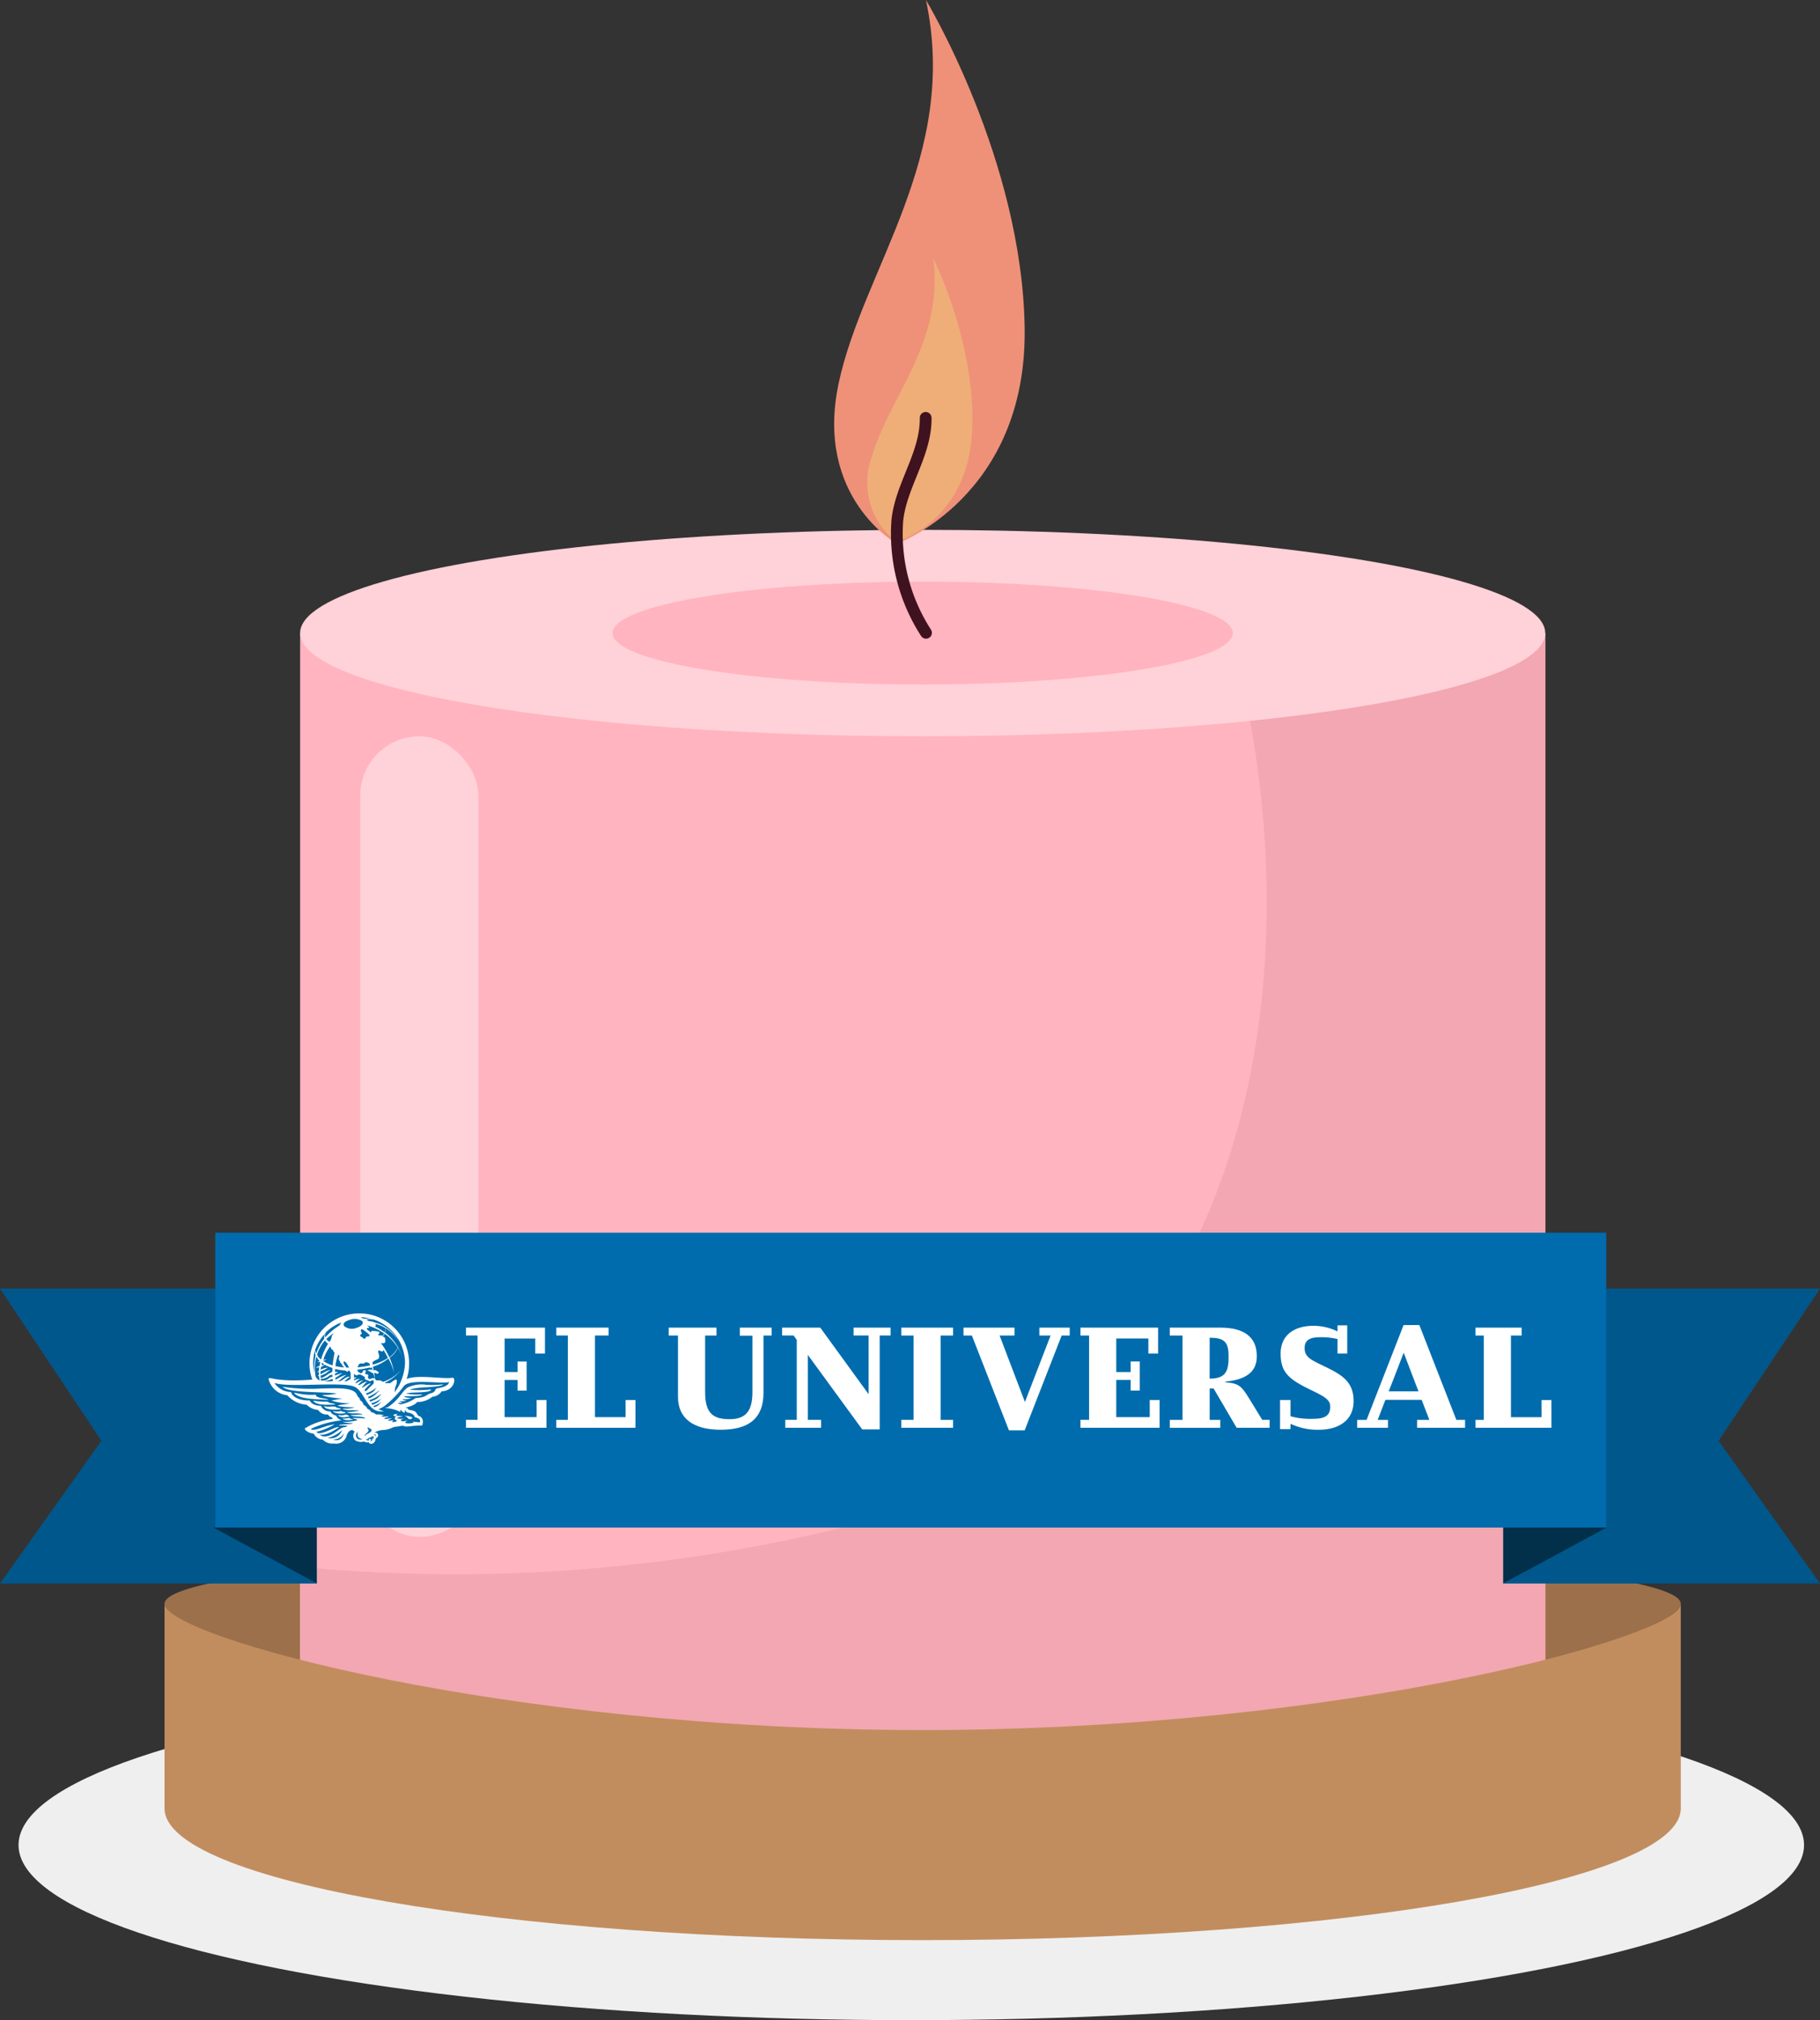 <svg xmlns="http://www.w3.org/2000/svg" width="122.151" height="135.5" viewBox="0 0 122.151 135.5">
  <rect x="0" y="0" width="122.151" height="135.5" fill="#333333" stroke="none"/>
  <g id="Group_8695" data-name="Group 8695" transform="translate(-287.375 -857.5)">
    <g id="Group_8663" data-name="Group 8663" transform="translate(288.619 857.5)">
      <ellipse id="Ellipse_2" data-name="Ellipse 2" cx="59.918" cy="11.748" rx="59.918" ry="11.748" transform="translate(0 112.005)" fill="#efefef"/>
      <g id="Group_10" data-name="Group 10" transform="translate(9.799 0)">
        <path id="Path_13" data-name="Path 13" d="M295.634,185.928c0,2.22-24.071,9.268-52.175,9.268s-49.589-7.048-49.589-9.268,22.787-4.03,50.882-4.03S295.634,183.7,295.634,185.928Z" transform="translate(-193.87 -78.36)" fill="#9c704b"/>
        <g id="Group_7" data-name="Group 7" transform="translate(9.097 35.539)">
          <path id="Path_14" data-name="Path 14" d="M288.6,107v71.9c0,3.825-18.706,6.926-41.785,6.926s-41.785-3.1-41.785-6.926V107Z" transform="translate(-205.027 -100.072)" fill="#ffb4bf"/>
          <path id="Path_15" data-name="Path 15" d="M267.445,107c6.531,23.791.9,54.188-27.348,60.313a109.76,109.76,0,0,1-35.071,2.318V178.9c0,3.825,18.712,6.926,41.785,6.926s41.785-3.1,41.785-6.926V107Z" transform="translate(-205.027 -100.072)" fill="#f2a7b2"/>
          <ellipse id="Ellipse_3" data-name="Ellipse 3" cx="41.784" cy="6.924" rx="41.784" ry="6.924" transform="translate(0.002)" fill="#ffd1d8"/>
          <ellipse id="Ellipse_4" data-name="Ellipse 4" cx="20.815" cy="3.449" rx="20.815" ry="3.449" transform="translate(20.972 3.475)" fill="#ffb4bf"/>
          <rect id="Rectangle_2" data-name="Rectangle 2" width="7.941" height="53.703" rx="3.971" transform="translate(4.035 13.847)" fill="#ffd1d8"/>
        </g>
        <path id="Path_16" data-name="Path 16" d="M295.634,186.841v13.724c0,4.882-22.778,8.841-50.882,8.841s-50.882-3.96-50.882-8.841V186.841c0,2.219,22.787,8.474,50.882,8.474S295.634,189.06,295.634,186.841Z" transform="translate(-193.87 -79.273)" fill="#c28d5e"/>
        <g id="Group_9" data-name="Group 9" transform="translate(44.947)">
          <g id="Group_8" data-name="Group 8">
            <path id="Path_17" data-name="Path 17" d="M253.192,91.387s-5.537-3.085-3.9-10.766,8.1-15.226,5.857-25.7c0,0,6.46,10.686,6.625,22S253.192,91.387,253.192,91.387Z" transform="translate(-248.993 -54.919)" fill="#ef9178"/>
            <path id="Path_18" data-name="Path 18" d="M253.675,95.194a5.053,5.053,0,0,1-1.616-5.8c1.164-3.962,4.846-7.661,4.084-13.24,0,0,2.965,5.855,2.6,11.792S253.675,95.194,253.675,95.194Z" transform="translate(-249.506 -58.84)" fill="#efae78"/>
            <path id="Path_19" data-name="Path 19" d="M256.1,103.709a12.244,12.244,0,0,1-1.923-7.562c.263-2.379,1.927-4.414,1.9-6.853" transform="translate(-249.94 -61.265)" fill="none" stroke="#3f121f" stroke-linecap="round" stroke-linejoin="round" stroke-width="0.789"/>
          </g>
        </g>
      </g>
    </g>
    <g id="Group_8661" data-name="Group 8661" transform="translate(287.375 940.184)">
      <g id="Group_43" data-name="Group 43" transform="translate(0 0)">
        <g id="Group_41" data-name="Group 41" transform="translate(100.883 3.748)">
          <path id="Path_63" data-name="Path 63" d="M718.863,250.712H697.594V230.932h21.268l-6.806,10.207Z" transform="translate(-697.594 -230.932)" fill="#00578b"/>
          <path id="Path_64" data-name="Path 64" d="M697.666,315.8v3.737l6.93-3.737Z" transform="translate(-697.652 -299.775)" fill="#022f4a"/>
        </g>
        <g id="Group_42" data-name="Group 42" transform="translate(0 3.748)">
          <path id="Path_65" data-name="Path 65" d="M163.433,250.712H184.7V230.932H163.433l6.806,10.207Z" transform="translate(-163.433 -230.932)" fill="#00578b"/>
          <path id="Path_66" data-name="Path 66" d="M246.186,315.8v3.737l-6.935-3.737Z" transform="translate(-224.932 -299.775)" fill="#022f4a"/>
        </g>
        <rect id="Rectangle_6" data-name="Rectangle 6" width="93.356" height="19.777" transform="translate(14.449 0)" fill="#006cad"/>
      </g>
      <g id="logo-el-universal" transform="translate(18.026 5.393)">
        <g id="Group_8392" data-name="Group 8392" transform="translate(13.246 0.8)">
          <g id="Group_8391" data-name="Group 8391" transform="translate(0 0)">
            <g id="Group_8390" data-name="Group 8390">
              <path id="Path_57775" data-name="Path 57775" d="M120.094,18.178h-5.4v-.53h.774V11.989h-.774V11.46h5.3V13.2h-.651V12.193h-2.056v2.248h.865V13.73h.611v1.955h-.611v-.713h-.865v2.493h2.147v-1.15h.661Z" transform="translate(-114.69 -11.288)" fill="#fff"/>
              <path id="Path_57776" data-name="Path 57776" d="M170.782,18.178H165.47v-.53h.774V11.989h-.773V11.46h3.511v.529h-.916v5.476h2.056v-1.15h.66Z" transform="translate(-159.406 -11.288)" fill="#fff"/>
              <path id="Path_57777" data-name="Path 57777" d="M235.586,12.008h-.546v3.827c0,1.853-1.13,2.493-2.871,2.493-1.893,0-2.869-.8-2.869-2.208V12.009h-.621V11.48h3.206v.529h-.763v3.8c0,1.465.58,1.811,1.649,1.811,1.119,0,1.526-.6,1.526-1.811V12.02h-.844v-.54h2.134Z" transform="translate(-215.069 -11.306)" fill="#fff"/>
              <path id="Path_57778" data-name="Path 57778" d="M294.107,17.648h.888v.529h-2.4v-.529h.77V12.284c0-.011-.214-.295-.214-.295h-.77V11.46h2.561l3.247,4.468V11.989H297.18V11.46h2.484v.529h-.733v6.3h-1.17l-3.654-5Z" transform="translate(-271.162 -11.288)" fill="#fff"/>
              <path id="Path_57779" data-name="Path 57779" d="M362.866,18.178H359.39v-.53h.822V11.99h-.822v-.53h3.476v.53h-.833v5.658h.833Z" transform="translate(-330.171 -11.288)" fill="#fff"/>
              <path id="Path_57780" data-name="Path 57780" d="M398.455,18.36H397.4L394.912,12h-.562V11.47h3.423V12h-1l1.7,4.457L400.195,12h-.753V11.47h2.037V12h-.541Z" transform="translate(-360.956 -11.297)" fill="#fff"/>
              <path id="Path_57781" data-name="Path 57781" d="M465.4,18.187H460.09v-.53h.58V12h-.58V11.47h5.21v1.74h-.652V12.2h-2.155v2.25h.965v-.713h.61v1.955h-.61v-.713h-.965v2.493h2.247v-1.15h.661Z" transform="translate(-418.846 -11.297)" fill="#fff"/>
              <path id="Path_57782" data-name="Path 57782" d="M514.024,15.093c1.761-.162,2.117-.946,2.117-1.71,0-1.222-.773-1.913-2.453-1.913H510.3V12h.855v5.659H510.3v.529h3.389v-.529h-.712V15.551h.264l1.546,2.635H517v-.529h-.494l-.925-1.507c-.468-.752-.652-.947-1.557-1.017Zm-1.048-2.941h.081c1.008,0,1.19.407,1.19,1.272s-.131,1.465-1.232,1.465h-.041Z" transform="translate(-463.061 -11.297)" fill="#fff"/>
              <path id="Path_57783" data-name="Path 57783" d="M572.971,17.143h-.7V15.188h.7v1.089a4.956,4.956,0,0,0,1.507.173c.844,0,1.16-.234,1.16-.824,0-.468-.407-.682-1.354-1.14-1.476-.713-1.974-1.19-1.974-2.412,0-1.262.947-1.863,2.209-1.863a3.738,3.738,0,0,1,1.609.376V10.18h.651v1.893h-.651V11.1a4.676,4.676,0,0,0-1.18-.123c-.693,0-1.028.214-1.028.722,0,.611.407.783,1.262,1.2,1.161.56,2.025,1.008,2.025,2.361,0,1.292-1,1.924-2.34,1.924a4.276,4.276,0,0,1-1.893-.4Z" transform="translate(-517.631 -10.161)" fill="#fff"/>
              <path id="Path_57784" data-name="Path 57784" d="M617.542,15.038h2.432l.518,1.343h-.824v.529h3.22v-.529h-.584l-2.484-6.361h-1.058l-2.484,6.361h-.63v.529h2.066v-.529h-.691Zm2.219-.571h-2c.011,0,1.008-2.595,1.008-2.595Z" transform="translate(-555.831 -10.02)" fill="#fff"/>
              <path id="Path_57785" data-name="Path 57785" d="M687.238,18.187h-5.1v-.529h.559V12h-.559V11.47h3.1V12h-.72v5.475h2.056v-1.15h.661Z" transform="translate(-614.382 -11.297)" fill="#fff"/>
            </g>
          </g>
        </g>
        <g id="Group_8394" data-name="Group 8394" transform="translate(0 0)">
          <g id="Group_8393" data-name="Group 8393" transform="translate(0 0)">
            <path id="Path_57786" data-name="Path 57786" d="M18.338,48.244c.4.214.685.265,2.093.324.222-.029-.411-.105-.53-.142-.466-.142-.054-.211-.371-.192a4.483,4.483,0,0,1-.917-.061C18.32,48.13,18.024,48.01,18.338,48.244Z" transform="translate(-16.479 -42.756)" fill="#fff"/>
            <path id="Path_57787" data-name="Path 57787" d="M78.17,34.656c.019-.025.038-.05.055-.076C78.207,34.606,78.189,34.631,78.17,34.656Z" transform="translate(-69.285 -30.847)" fill="#fff"/>
            <path id="Path_57788" data-name="Path 57788" d="M40.025,58.325c.109.15.595.171.765.116.147.011.051-.073-.037-.084-.081.017-.173-.072-.189-.062C40.175,58.39,40,58.264,40.025,58.325Z" transform="translate(-35.693 -51.73)" fill="#fff"/>
            <path id="Path_57789" data-name="Path 57789" d="M16.084,7.654c-.632.106-2.314-.234-3.058.084a3.174,3.174,0,0,0,.165-1.058,3.343,3.343,0,1,0-6.5,1.1c-2.607.2-2.89-.266-2.93-.038A1.436,1.436,0,0,0,5.014,8.827a1.924,1.924,0,0,0,1.3.636,1.253,1.253,0,0,0,.775.352.679.679,0,0,0,.659.3.371.371,0,0,0,.275.2s-.011.068.076.1a4.56,4.56,0,0,0-1.914.641c.045.219.486.358.6.339a.748.748,0,0,0,.616.413.879.879,0,0,0,.749.254.728.728,0,0,0,.837-.478c.036-.16.148-.393.371-.422a.344.344,0,0,1,.179.11.431.431,0,0,0,.045.589.822.822,0,0,0,.619.067c.125.122.234.027.3.063-.025.043.11.128.23.078s.142-.106.153-.144a.1.1,0,0,0,.032-.121.082.082,0,0,0,.044-.115c.081.021.159-.1.153-.178-.011-.154-.107-.177-.252-.177a1.351,1.351,0,0,1,.666-.179,1.727,1.727,0,0,0,.585-.174c.17-.051.32-.05.457-.081.1-.02.171-.013.229-.029.038.037.152.082.486.035a6.141,6.141,0,0,1,.781-.048c.207-.574-.282-.667-.282-.667-.075-.15-.128-.287-.363-.339s-.3-.044-.327-.156a.33.33,0,0,0-.167.006.5.5,0,0,1,.165-.081c.476-.123.579-.267.64-.34a1.572,1.572,0,0,0,1.022-.352.809.809,0,0,0,.621-.364C16.254,8.532,16.371,7.607,16.084,7.654ZM10.86,9.624a.161.161,0,0,1-.067-.075,1.394,1.394,0,0,0,.414-.189c.263-.161,0,.035-.07.129C11.138,9.489,11.092,9.561,10.86,9.624Zm-2.6-1.835s-.042-.143.024-.161c.112-.032.285-.214.4-.248,0,0,.086-.1-.463.125,0-.051,0-.055,0-.129A.686.686,0,0,1,8.407,7.3c.012-.067-.133-.024-.176-.049-.025-.029-.006-.091,0-.189a3.337,3.337,0,0,0,.671.109c.038.031.259.15.17.036l0-.021c.054,0,.079,0,.134.006a.274.274,0,0,0,.036.09l.026.032,0,.418c-.05.024-.149.1-.241.137a.481.481,0,0,1-.192.029c.137-.09.192-.195.374-.3,0,0-.1-.1-.5.21a.541.541,0,0,1-.289.087V7.884c.166-.07.39-.343.566-.4C8.982,7.481,8.869,7.413,8.264,7.788Zm-.87.055-.116,0c-.007-.049-.017-.118-.017-.118a.848.848,0,0,0,.422-.1c.105-.05.185-.178.347-.168.014,0,.02.074.025.122-.031.016-.107.031-.136.044C7.743,7.7,7.742,7.83,7.394,7.843Zm3.536-3.8a2.3,2.3,0,0,1,.653.262.478.478,0,0,1-.023.307,3.5,3.5,0,0,0-.66-.4C10.969,4.18,10.964,4.116,10.929,4.045Zm-.882-.187h0c.127.15-.055.353-.4.459a.81.81,0,0,1-.8-.117c-.125-.149,0-.32.351-.423A.933.933,0,0,1,10.047,3.857Zm-2,.929c-.064.053-.043.128-.061.192-.008.03-.029.087-.053.147-.029.039-.057.079-.084.119A1.377,1.377,0,0,1,7.7,5.137a.379.379,0,0,1-.064-.08,3.409,3.409,0,0,1,.481-.384A.653.653,0,0,1,8.047,4.786ZM9.763,6.88a.521.521,0,0,1,.074-.135c.032-.049.149-.055.2-.05s.079.019.1.012.053-.033.093-.069.087-.018.128-.012a.307.307,0,0,1,.118.043.15.15,0,0,1,.066.05.218.218,0,0,1,.02.105,5.977,5.977,0,0,1-.839.13A.568.568,0,0,0,9.763,6.88Zm.708-2c-.068.016-.139,0-.166.035s-.03.177-.184.1c-.092-.123-.127-.068-.184-.137a.088.088,0,0,1,.039-.146c.044-.017.037-.061.027-.111s-.073-.062-.045-.147c.01-.032.023-.1.125-.054a3.437,3.437,0,0,1,.413.326C10.565,4.826,10.533,4.87,10.471,4.884ZM8.2,4.159a1.723,1.723,0,0,1,.439-.2c-.027.05-.107.155-.127.193a4.047,4.047,0,0,0-.947.8.478.478,0,0,1,.01-.3A2.366,2.366,0,0,1,8.2,4.159ZM7.582,5.208a.8.8,0,0,0,.173.166,4.024,4.024,0,0,0-.474,1.054A.644.644,0,0,1,7.016,6.1a2.717,2.717,0,0,1,.529-.947C7.555,5.162,7.57,5.192,7.582,5.208Zm-.227,1.44c.072.044.094.1.17.133a1.168,1.168,0,0,0-.211.035C7.326,6.761,7.34,6.7,7.355,6.648Zm-.17-.105c-.055.018-.173.06-.141.069a1.427,1.427,0,0,1,.193-.01c-.019.086-.043.181-.057.26-.072.024-.205.074-.224.137.053-.011.14-.041.2-.051a1.751,1.751,0,0,0-.018.236.589.589,0,0,0-.127.1c.029-.007.093-.027.128-.033,0,.018,0,.086,0,.1,0,.033-.02-.248,0,.1-.025.038-.066.069-.079.1.014,0,.066-.017.081-.023a2.822,2.822,0,0,0,.05.31.516.516,0,0,1-.172-.117.642.642,0,0,1-.1-.144,3.293,3.293,0,0,1,.048-1.348A1.2,1.2,0,0,0,7.186,6.543Zm-.35.786a3.1,3.1,0,0,1,.036-1.515,1.374,1.374,0,0,0,.043.326A4.244,4.244,0,0,0,6.836,7.329Zm.614-.019c-.066.035-.122.07-.205.117a1.791,1.791,0,0,1,.007-.205,1.306,1.306,0,0,0,.161-.061C7.583,7.1,7.6,7.042,7.737,7c0,0-.05-.066-.4.078-.021.008-.061.036-.082.044a.89.89,0,0,1,.033-.2c.113-.038.147-.1.258-.13A3.443,3.443,0,0,0,8.042,7c.007.11.007.275-.062.294a1.576,1.576,0,0,0-.314.183,1.137,1.137,0,0,1-.4.2c-.011-.06-.013-.105-.019-.165A1.775,1.775,0,0,0,7.52,7.4c.171-.072.219-.191.4-.247C7.919,7.157,7.9,7.073,7.45,7.309Zm-.026-.788c.062-.036.236-.061.2-.088,0,0-.086,0-.185.013a2.758,2.758,0,0,1,.451-.887c.085.085.044.173.152.209.076.056.05.117.105.17l.047.027a8.514,8.514,0,0,0-.137.854A1.863,1.863,0,0,1,7.423,6.521Zm1.011-.41a.117.117,0,0,1,.067.159.189.189,0,0,0,.006.214.5.5,0,0,1,.062.137.448.448,0,0,0,.116.128c.029.023.017.085.017.085a1.084,1.084,0,0,0,.111.1.156.156,0,0,1,.032.029,3.146,3.146,0,0,1-.595-.094A2.661,2.661,0,0,1,8.435,6.112Zm.383.6c-.05-.107-.014-.142.024-.148s.133.085.155.129.054.069.082.128.062.1.088.153c-.06,0-.148-.006-.205-.008-.019-.03-.01-.055-.024-.07A.582.582,0,0,1,8.818,6.716ZM10.2,8.48a2.636,2.636,0,0,1,.4-.419s.027-.133-.463.219c-.049.024-.1.045-.122.019.142-.112.2-.3.365-.37,0,0-.049-.079-.47.186a.113.113,0,0,1-.142,0c.119-.094.216-.233.343-.283,0,0-.018-.059-.42.16a.107.107,0,0,1-.115,0c.111-.087.2-.214.319-.256,0,0,0-.057-.4.093a.61.61,0,0,1,0-.079.669.669,0,0,1,.17-.1s-.035-.049-.174,0c0,0,0-.178.007-.26a.663.663,0,0,1,.1.09s.073.026.1.008a.352.352,0,0,1,.222-.048,1.467,1.467,0,0,1,.217.119.112.112,0,0,1,.084.069c.017.051-.011.076,0,.1s.023.044.13.082.123.038.152.062.081.014.1.013.044-.042.068-.049a.566.566,0,0,1,.107,0c.067.019.035.091.036.148,0,.1-.1.134-.165.219C10.436,8.376,10.264,8.691,10.2,8.48Zm.63-.8a.413.413,0,0,0-.217.045.12.12,0,0,1-.164-.043c-.024-.045-.016-.078,0-.173s-.123-.075-.184-.111.008-.121.03-.181-.118-.073-.156-.063-.056.14-.131.178-.092.01-.179-.041a.178.178,0,0,1-.105-.176,7.794,7.794,0,0,0,.8-.14c.068-.011.037.043.1.018a.153.153,0,0,0,.059-.044,1.96,1.96,0,0,1,.06.189c-.025-.008-.075-.02-.1-.032a.5.5,0,0,0-.239.054c-.025.023.048.027.081.039s.087.044.122.056.061.084.123.079c.017,0,.048,0,.057.029a2.45,2.45,0,0,1,.1.34A.135.135,0,0,0,10.834,7.682Zm-.09-.9a.5.5,0,0,0,0-.147c-.016-.062.216-.167.216-.167s.092-.037.162-.073.073-.25.037-.33-.059-.178-.013-.23.183.088.257.061c.055-.02.05-.069.07-.11a4.7,4.7,0,0,1,.3.547,3.509,3.509,0,0,1-1,.441ZM11.3,5.334l.093.007c.072.006.176-.008.2-.09a.825.825,0,0,0-.018-.259c-.02-.064-.117-.072-.142-.11l-.007-.01a.862.862,0,0,0,.129-.17,3.221,3.221,0,0,1,.875.936,1.882,1.882,0,0,1-.566.647A4.836,4.836,0,0,0,11.3,5.334Zm.222-.647a.762.762,0,0,1-.131.162.171.171,0,0,0-.148-.029.122.122,0,0,1-.134-.067s.147-.112.079-.173a1.2,1.2,0,0,0-.42-.061c-.128-.036-.119.054-.139.1-.093-.078-.187-.152-.284-.219h.006c0-.137.155-.055.162-.115s-.168-.123-.109-.136A3.712,3.712,0,0,1,11.521,4.687Zm-1.37-.995c-.029-.006-.155-.062-.2-.067.03-.016.042-.024.05-.029a3.051,3.051,0,0,1,.648.105A2.189,2.189,0,0,0,10.152,3.693ZM7.529,4.717a.638.638,0,0,0-.033.316,3.269,3.269,0,0,0-.536.992.771.771,0,0,1-.07-.256A3.046,3.046,0,0,1,7.529,4.717ZM7.915,7.78c.08-.03.122-.038.13-.042s.021.035.037.127a1.527,1.527,0,0,1-.59.019A1.288,1.288,0,0,0,7.915,7.78Zm2.448,1.03a.247.247,0,0,1-.056-.11c.429-.107.874-.577.611-.276a.719.719,0,0,1-.363.3Zm.645-.179c.245-.186.223-.124.042.021a1.228,1.228,0,0,1-.556.389.158.158,0,0,1-.054-.1A3.547,3.547,0,0,0,11.008,8.631ZM11.3,8.8c-.192.153-.125.2-.485.365-.1.041-.229.091-.234.094a.352.352,0,0,1-.053-.109C11.057,9,11.367,8.659,11.3,8.8Zm-.042.3c.177-.107-.047.043-.093.136a1.22,1.22,0,0,1-.445.232.427.427,0,0,1-.066-.1A2.007,2.007,0,0,0,11.261,9.093Zm1-.793c.075-.186.122-.288.1-.384-.008-.042.055-.067-.027-.137s-.407.293-.5.234c-.066-.036-.116.018-.187,0a.147.147,0,0,1-.072-.042,2.876,2.876,0,0,0,1.071-.839,2.683,2.683,0,0,1-1.168.78c-.044-.011-.054.02-.094-.021a.364.364,0,0,0-.273-.067.487.487,0,0,1-.133-.007.327.327,0,0,0-.074-.1c-.019-.144-.024-.224-.054-.381a.265.265,0,0,1,.069-.01c.069.008.072.045.115.056a.132.132,0,0,0,.124-.076c.011-.037-.051-.073-.11-.1a.712.712,0,0,1-.1-.068c-.033-.02-.1.012-.137.014-.017-.079-.026-.161-.044-.241L10.8,6.9a3.1,3.1,0,0,0,1-.537,3.938,3.938,0,0,1,.379.956,4.135,4.135,0,0,0-.3-1.005,1.679,1.679,0,0,0,.561-.663,2.738,2.738,0,0,1,.327.767,3.067,3.067,0,0,0-.316-.792c.013-.032.023-.064.032-.1-.012.027-.025.056-.038.084a3.31,3.31,0,0,0-.861-.991.491.491,0,0,0,0-.318A2.963,2.963,0,0,1,12.5,5.2l-.012-.017a2.58,2.58,0,0,0-1.629-1.243l-.1-.045-.337-.063c-.01-.042-.093-.087-.106-.093a1.685,1.685,0,0,1,.543.027,3.088,3.088,0,0,1,2.057,2.912,3.512,3.512,0,0,1-.691,1.946A2.429,2.429,0,0,1,12.263,8.3ZM7.728,11.69a2.2,2.2,0,0,0,.972-.525.268.268,0,0,0-.019.037A.8.8,0,0,1,7.728,11.69Zm.358.111a.84.84,0,0,0,.742-.438C8.652,11.978,8.2,11.846,8.086,11.8Zm1.642-.055a.289.289,0,0,1-.027-.406c.007-.081.048-.1.032.062-.03.321.208.326.288.369S9.846,11.825,9.728,11.747Zm.5-.182c-.016-.036-.012-.082.076-.158.387-.33-.041-.29.148-.435-.029.094.585.131-.1.47A.441.441,0,0,0,10.227,11.565Zm.605.136c-.008.01-.012-.013-.014-.021a.031.031,0,0,0-.056,0c.051.055.026.13,0,.074a.038.038,0,0,0-.059-.011.1.1,0,0,1-.01.133c-.032.039-.1.054-.111.027s.026-.007.045-.029a.074.074,0,0,0-.031-.107c-.051-.031-.133-.016-.112.042.02.026.047.054-.013.055a.257.257,0,0,1-.084-.01.114.114,0,0,1-.09-.073c0-.043.027.014.064.008.057,0,.082-.131.211-.116a.057.057,0,0,0,.049-.021c.006-.014,0-.027.023-.035a.084.084,0,0,1,.045,0c.035,0,.031-.013.038-.029s.033-.012.057,0C10.843,11.62,10.849,11.685,10.833,11.7Zm.064-.242a.066.066,0,0,1,.045.115c-.032.035-.014-.014-.032-.051a.1.1,0,0,0-.07-.036c-.021-.006-.031-.031-.021-.033A.207.207,0,0,0,10.9,11.459Zm2.045-1.614a.233.233,0,0,0,.2.153c.168.031.392.119.413.271.011.076.464.068.361.375a3.989,3.989,0,0,1-.5-.053c-.014.021.146.035.069.073-.112.064-.656.088-.54-.053.029-.032.147-.049.148-.066a.729.729,0,0,0-.209.016.251.251,0,0,1-.189,0c-.064-.035-.107-.09.057-.125s.066-.031-.08-.026c0,0-.272,0-.267-.051s.123-.061.3-.105c.149-.041-.007-.021-.1-.035,0,0-.238,0-.272-.045s.1-.069.059-.111c-.079.051-.3.031-.242.127a.46.46,0,0,0,.21.081c-.2.044-.146.159-.055.219a.5.5,0,0,0,.094.051c-.16.09-.31.109-.339.075s.09-.062.067-.106c-.71.1-.11-.119-.11-.119-.007-.063-.525.107-.484-.023.082-.044.2-.051.289-.093-.026-.059-.406.03-.46-.03s.121-.043.153-.068a1.2,1.2,0,0,0-.541-.054.617.617,0,0,0-.328-.162.394.394,0,0,0-.253-.221.5.5,0,0,0-.13-.186.54.54,0,0,0-.121-.076.707.707,0,0,0-.11-.208c-.043-.066-.085-.069-.128-.1a.329.329,0,0,0-.073-.17.438.438,0,0,0-.1-.1.322.322,0,0,0-.062-.148c-.247-.444-1.23-.408-2.448-.37A12.9,12.9,0,0,1,4.7,8.263c.455.431,2.632.313,3.642.451a3.589,3.589,0,0,1-.952.088c-.067.081.654.208,1.343.254a7.15,7.15,0,0,0-.755.13,4.2,4.2,0,0,0,1.25.189c-.4.088-.872.093-.8.171a4.69,4.69,0,0,0,1.108.084c-.437.166-.816.048-.794.123a1.818,1.818,0,0,0,.464.084,3.688,3.688,0,0,1,.6.025c.026.036-.174.029-.333.059-.386.07-.518,0-.425.069a1.685,1.685,0,0,0,.482.055c.235,0,.486.01.53.081a1.618,1.618,0,0,0-.363.013c-.315.032-.473-.014-.408.043a1.535,1.535,0,0,0,.488.073c.355.029.43.073.494.127l-.091,0c-.252-.03-.521-.017-.758-.039-.047.067.262.066.3.156a3.2,3.2,0,0,1-.817.116c-.048,0-.159-.035-.148-.007s.117.042.17.055a1.659,1.659,0,0,0,.475.024c.069.117-1.017.063-.9.171a3.243,3.243,0,0,1,.543.021c-.035.014.081.045-.293.109-.316.1-.8.709-1.389.584-.134-.054-.155-.1-.162-.109.45.122,1.288-.49,1.288-.49-.2-.094-1.066.5-1.432.389-.079-.061-.08-.05-.079-.079A4.668,4.668,0,0,0,8.2,10.779c-.628.072-1.1.376-1.477.363-.078,0-.091,0-.118-.063a6.486,6.486,0,0,1,2.08-.57c-.159-.029-.37-.185-.376-.312-.205-.043-.374-.168-.39-.283a.663.663,0,0,1-.648-.379c-.632,0-.744-.356-.744-.356-1.165,0-1.261-.565-1.261-.565A1.372,1.372,0,0,1,4.149,8c.965.342,4.564-.11,5.379.26.722.327.83,1.833,1.982,1.638a1.673,1.673,0,0,1-.371-.134,3.4,3.4,0,0,0,.374-.191,7.156,7.156,0,0,0,1.321-1.351c.4-.53,2.485-.134,3.041-.279-.036.193-.278.339-.785.418-.216.033-.057.25-.447.337-.277.062-.29.285-1.011.315A2.539,2.539,0,0,1,12.8,9.4l-.162.038c-.124-.031-.174-.053-.21-.1.152.006.281.016.315-.03-.057-.008-.2-.039-.2-.074.238,0,.5-.013.466-.053a.38.38,0,0,1-.277-.1,1.108,1.108,0,0,0,.59-.06c.024-.035-.321.016-.487-.121l-.008,0c.2-.007,1.308.01,1.232-.127a4.395,4.395,0,0,1-1.085-.061,3.712,3.712,0,0,1,.455-.06c.506-.016,1.291-.032,1.225-.217a6.394,6.394,0,0,1-1.4.02l.036-.024a4.589,4.589,0,0,1,1.057-.134c.173-.021,1.1-.063,1.13-.2a6.351,6.351,0,0,1-1.114.032,2.159,2.159,0,0,0-1.291.192,1.741,1.741,0,0,0-.227.211c-.043.055-.19.242-.227.283a3.637,3.637,0,0,1-.83.8c-.088.049-.181.038-.2.072h0l.059.006a2.389,2.389,0,0,1,.958.259c-.032-.054-.021-.1.049-.141a.324.324,0,0,0,.254.186C12.858,9.877,12.942,9.844,12.942,9.844Z" transform="translate(-3.76 -3.32)" fill="#fff"/>
            <path id="Path_57790" data-name="Path 57790" d="M42.848,60.343c.092.1.289.189.708.08.171.023-.117-.14-.2-.134C43,60.412,42.812,60.27,42.848,60.343Z" transform="translate(-38.176 -53.486)" fill="#fff"/>
            <path id="Path_57791" data-name="Path 57791" d="M80.337,61.034c.139.043.181.319.43.123C80.916,61.039,80.012,60.933,80.337,61.034Z" transform="translate(-71.13 -54.107)" fill="#fff"/>
            <path id="Path_57792" data-name="Path 57792" d="M45.691,62.2a1.713,1.713,0,0,1-.432.043c.064.1.384.137.651.075.137.006,0-.045-.039-.051C45.744,62.255,45.739,62.184,45.691,62.2Z" transform="translate(-40.299 -55.168)" fill="#fff"/>
            <path id="Path_57793" data-name="Path 57793" d="M29.142,52.516c-.093-.007-.3-.067-.242-.014.11.147.333.314,1.473.232,0-.021-.086-.038-.185-.069-.389-.036-.155-.109-.436-.116A5.273,5.273,0,0,1,29.142,52.516Z" transform="translate(-25.889 -46.61)" fill="#fff"/>
            <path id="Path_57794" data-name="Path 57794" d="M35.1,55.589c-.171-.016-.232-.06-.222-.029.113.275.873.254,1.15.189,0-.023-.09-.041-.136-.061-.33-.057-.13-.081-.3-.106S35.23,55.6,35.1,55.589Z" transform="translate(-31.157 -49.313)" fill="#fff"/>
          </g>
        </g>
      </g>
    </g>
  </g>
</svg>
